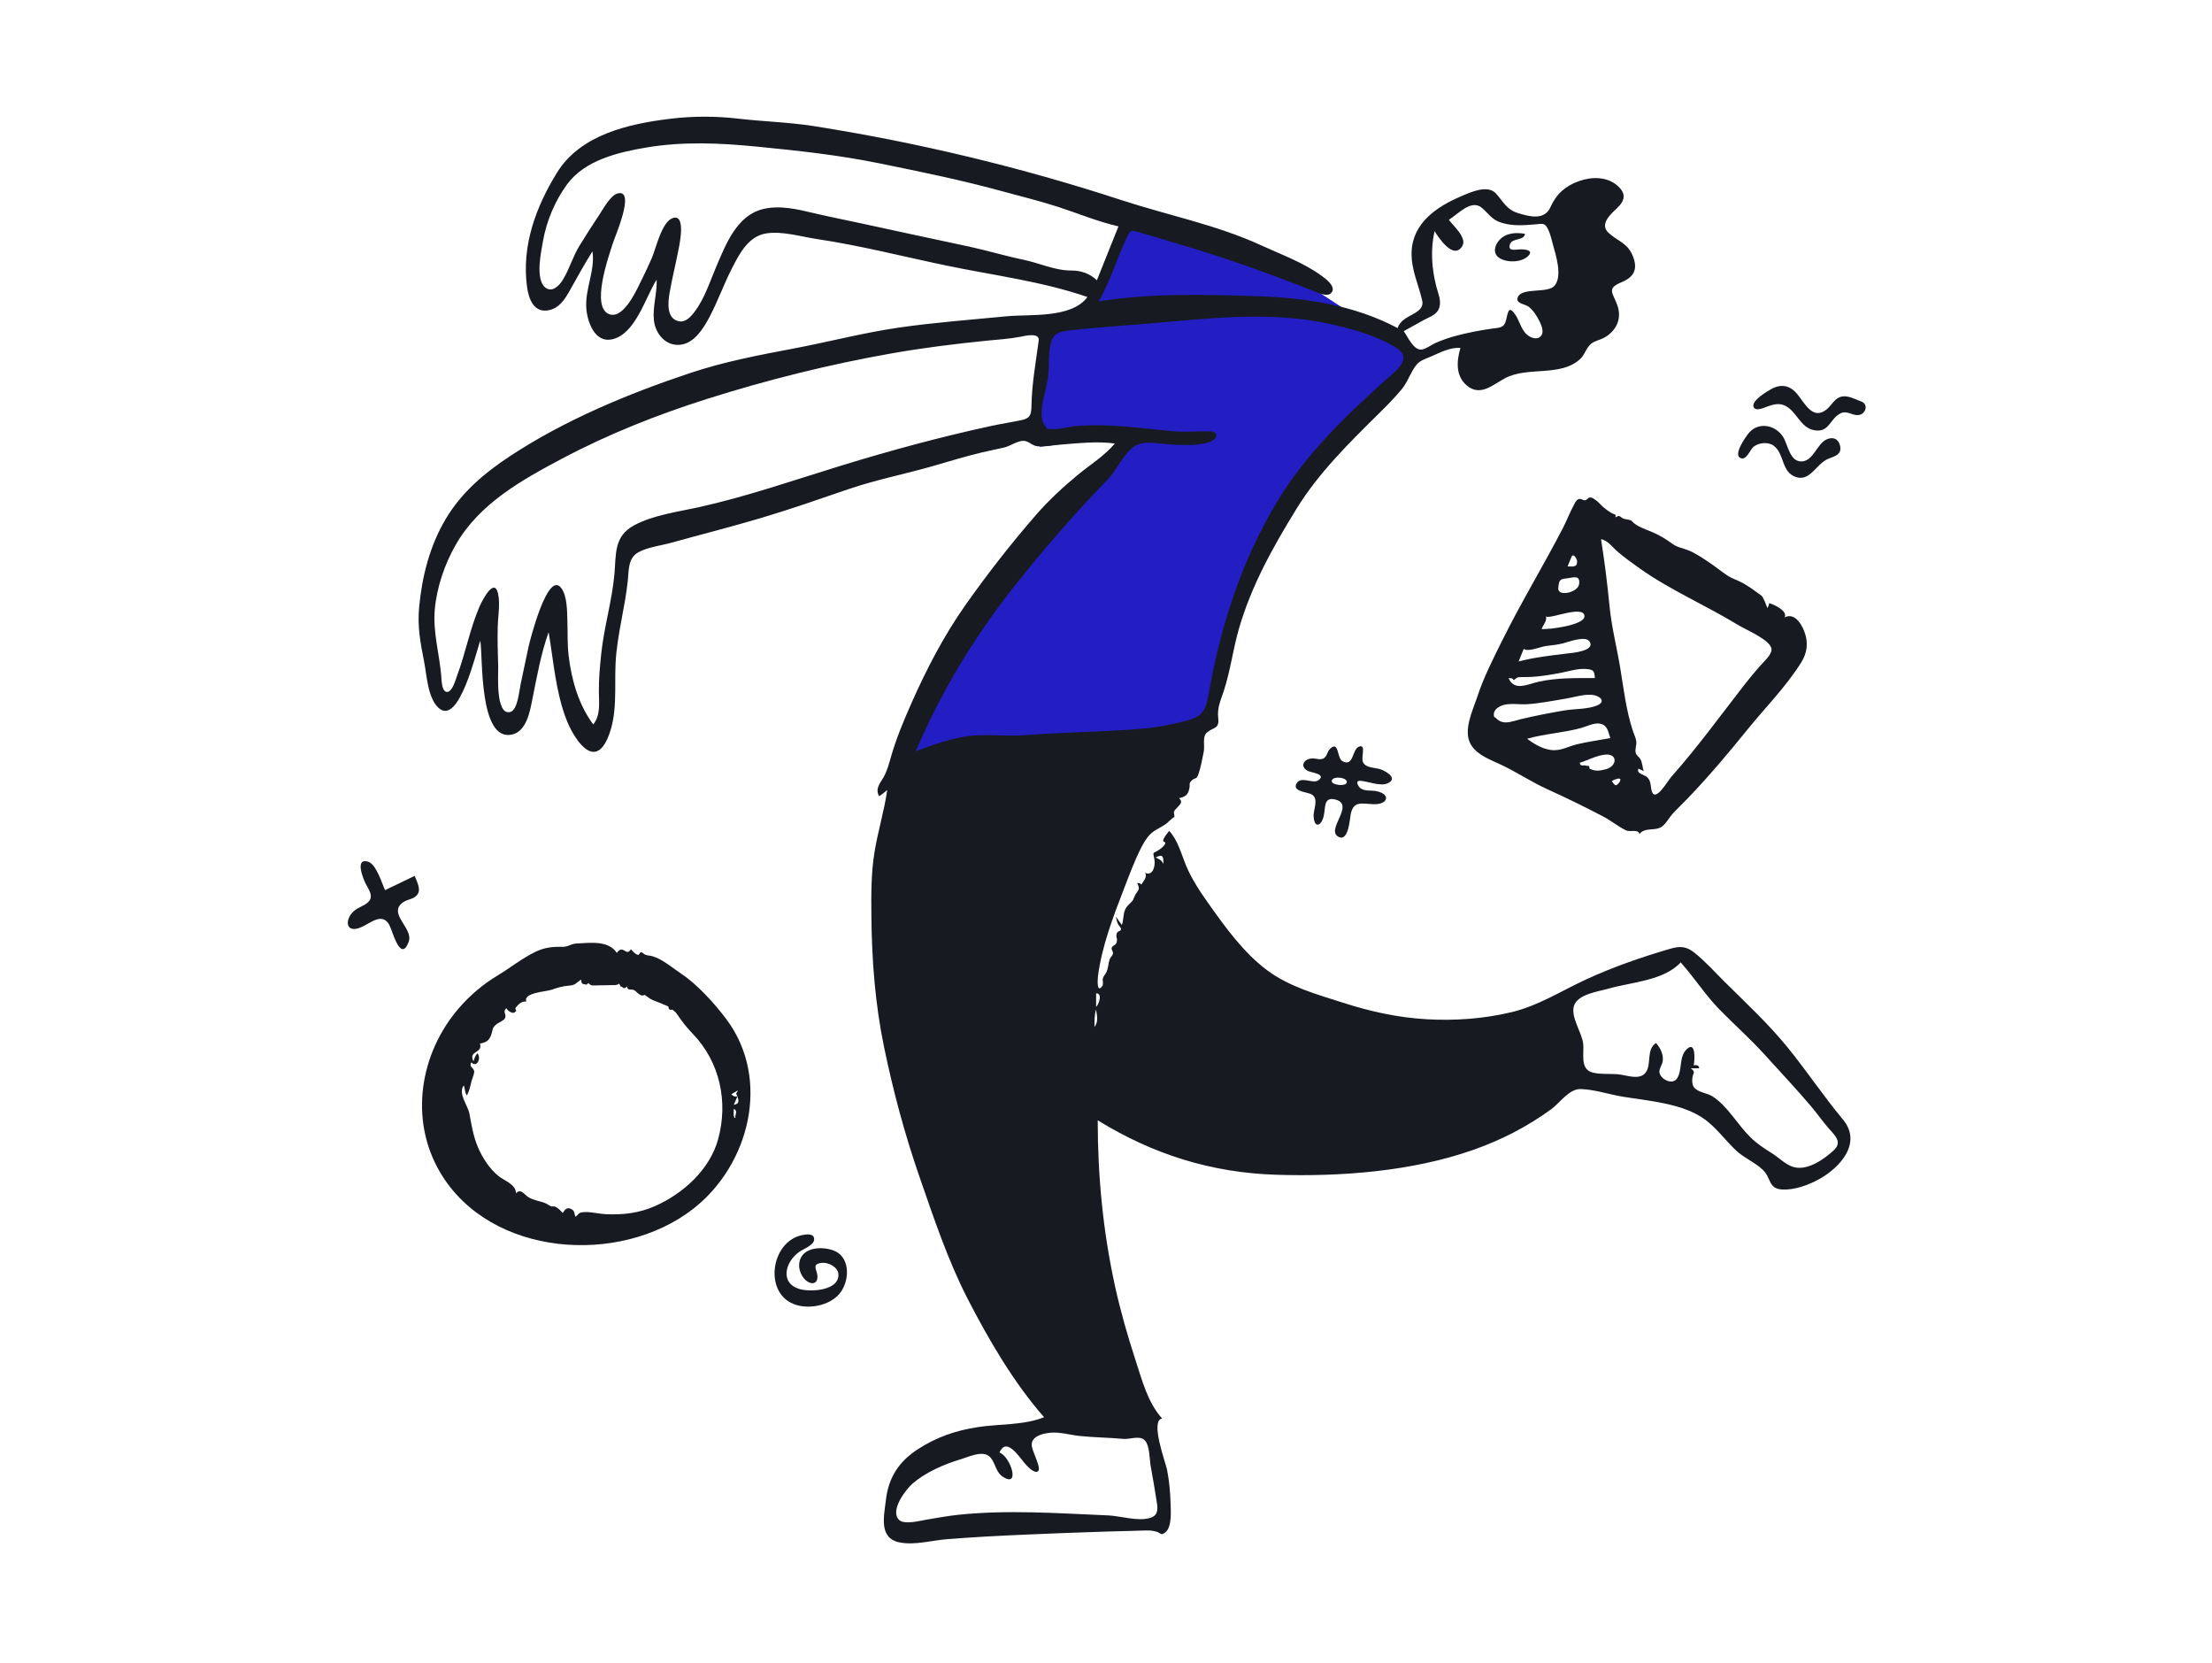 <svg width="350" height="263" viewBox="0 0 350 263" fill="none" xmlns="http://www.w3.org/2000/svg">
<path fill-rule="evenodd" clip-rule="evenodd" d="M179.552 32.388C178.494 35.188 177.437 37.988 176.379 40.788C175.701 42.582 175.024 44.375 174.346 46.169C174.105 46.806 173.972 47.458 173.507 47.9C172.411 48.939 170.444 49.601 169.127 50.333C168.245 50.823 167.363 51.313 166.48 51.803C166.026 52.056 165.017 52.373 164.698 52.793C164.347 53.256 164.513 54.105 164.513 54.744V60.266V70.669C169.07 70.1 173.628 69.53 178.185 68.96C172.113 75.966 166.042 82.972 159.97 89.978C158.474 91.704 156.657 93.366 155.542 95.374C153.17 99.65 150.85 103.957 148.505 108.248C146.321 112.242 144.138 116.236 141.954 120.23L161.597 119.394C166.683 119.178 171.907 119.503 176.807 118.062C180.846 116.874 184.885 115.686 188.925 114.498C189.462 114.339 191.136 114.161 191.516 113.728C191.873 113.323 191.865 111.793 191.966 111.275C193.873 101.476 196.3 90.677 201.864 82.242C205.854 76.195 211.237 70.901 216.167 65.628C218.091 63.57 220.049 61.537 221.905 59.416C222.381 58.873 223.067 58.257 223.382 57.597C223.585 57.171 223.868 56.359 223.742 55.98C223.688 55.816 222.419 55.228 222.237 55.111C220.952 54.285 219.678 53.441 218.401 52.602C214.813 50.243 211.228 47.878 207.619 45.55C204.806 43.735 202 41.811 199.033 40.251C195.957 38.635 192.569 37.497 189.345 36.219C186.086 34.928 182.821 33.652 179.552 32.388Z" fill="#221EC4"/>
<path fill-rule="evenodd" clip-rule="evenodd" d="M290.155 181.953C288.59 183.427 285.74 185.406 283.488 184.506C282.357 184.055 281.39 183.062 280.36 182.422C279.149 181.671 278.011 180.918 276.985 179.916C274.937 177.916 273.387 174.994 270.968 173.428C270.155 172.902 268.569 172.789 268.005 171.948C267.752 171.571 267.728 171 267.775 170.564C267.876 169.625 268.383 169.681 267.536 168.992H268.852C268.877 168.483 268.37 168.441 267.992 168.507C268.167 167.701 268.346 164.549 266.878 165.978C265.605 167.216 266.242 169.27 265.341 170.612C264.651 171.639 262.819 170.807 262.572 169.677C262.461 169.17 263.02 168.377 263.087 167.879C263.233 166.776 262.74 165.821 262.025 164.986C260.454 166.032 261.344 168.197 260.45 169.572C259.64 170.816 257.837 170.235 256.604 170.017C255.126 169.754 253.455 170.02 252.041 169.671C249.905 169.144 250.703 166.637 250.492 165.019C250.265 163.286 248.513 160.88 249.04 159.131C249.605 157.254 252.91 156.848 254.49 156.393C258.1 155.351 263.25 155.151 265.934 152.235C268.069 154.616 269.786 157.342 272.025 159.635C274.444 162.11 277.027 164.396 279.349 166.971C281.765 169.652 284.26 172.28 286.588 175.038C287.605 176.241 288.497 177.538 289.548 178.712C290.482 179.756 291.467 180.717 290.155 181.953ZM182.843 135.649C183.953 135.059 184.094 135.428 184.093 136.644C183.774 136.06 183.457 135.904 182.843 135.649ZM173.437 159.269V157.127C174.506 157.099 173.849 158.931 173.437 159.269ZM173.175 162.458C173.175 161.51 173.15 160.607 173.423 159.684C173.567 160.69 173.841 161.56 173.175 162.458ZM177.774 227.612C178.756 227.704 180.27 227.028 181.096 227.798C181.945 228.59 181.877 230.895 182.078 231.965C182.41 233.733 182.704 235.507 182.984 237.284C183.168 238.449 183.395 239.632 182.078 240.077C180.132 240.736 177.351 239.796 175.322 239.711C171.315 239.542 167.31 239.308 163.299 239.226C159.412 239.148 155.516 239.21 151.646 239.614C149.898 239.797 148.189 240.12 146.459 240.411C145.547 240.566 143.103 241.21 142.279 240.441C140.73 238.994 143.306 235.615 144.414 234.661C146.471 232.89 149.396 231.613 151.974 230.844C153.353 230.433 155.65 229.279 156.736 230.57C157.569 231.56 157.536 232.882 158.729 233.632C161.495 235.37 159.876 230.384 158.148 229.77C159.309 227.054 161.521 230.889 162.438 231.81C162.764 232.138 163.826 233.218 164.287 232.675C164.632 232.268 163.943 230.811 163.815 230.414C163.621 229.812 163.13 228.896 163.271 228.243C163.527 227.061 165.184 226.739 166.177 226.64C167.717 226.488 169.227 226.976 170.75 227.139C173.084 227.389 175.437 227.393 177.774 227.612ZM162.314 116.285C159.274 116.527 156.215 116.063 153.183 116.443C150.314 116.803 147.61 117.857 144.906 118.824C148.927 109.394 154.129 100.809 160.47 92.767C163.627 88.761 167.023 84.783 170.435 80.993C172.023 79.229 173.665 77.524 175.304 75.81C176.766 74.28 177.814 71.683 179.568 70.541C181.066 69.567 183.684 70.262 185.343 70.322C187.22 70.391 189.503 70.561 191.332 69.937C192.658 69.484 193.023 68.277 191.363 68.237C189.406 68.189 187.48 68.393 185.497 68.21C180.359 67.735 175.406 66.955 170.226 67.397C169.039 67.498 167.477 68.004 166.313 67.852C165.475 67.743 166.026 68.164 165.444 67.492C165.221 67.235 164.953 66.63 164.887 66.289C164.516 64.371 165.569 61.63 165.821 59.7C166.054 57.913 165.847 55.949 166.283 54.209C166.681 52.625 167.891 52.414 169.382 52.245C173.461 51.782 177.623 51.535 181.72 51.186C191.071 50.39 200.718 49.188 210.004 51.156C213.358 51.867 217.447 52.966 220.442 54.725C221.379 55.275 222.324 55.923 221.983 57.063C221.63 58.246 219.897 59.495 219.039 60.275C212.695 66.033 206.569 71.907 202.113 79.296C196.43 88.718 193.169 98.894 191.255 109.692C190.844 112.014 190.462 113.23 188.072 113.899C185.506 114.617 183.03 115.083 180.37 115.302C174.356 115.796 168.324 115.806 162.314 116.285ZM164.351 53.887C163.89 57.317 163.266 60.739 163.205 64.196C163.181 65.502 163.058 66.156 161.669 66.447C160.032 66.791 158.368 67.046 156.724 67.402C148.788 69.122 141.001 71.235 133.237 73.612C125.691 75.923 118.27 78.523 110.554 80.236C107.235 80.972 103.352 81.468 100.329 83.099C97.077 84.854 97.505 87.731 97.213 90.891C96.823 95.112 95.571 99.2 95.131 103.421C94.92 105.437 94.729 107.466 94.76 109.495C94.787 111.225 95.035 113.138 93.872 114.593C91.54 111.475 90.434 107.552 89.974 103.73C89.751 101.872 89.839 99.999 89.775 98.132C89.724 96.629 89.757 94.239 88.778 92.984C86.65 90.256 83.883 101.187 83.62 102.354C83.177 104.319 82.812 106.3 82.371 108.265C82.175 109.136 81.925 112.302 80.758 112.617C78.34 113.272 78.87 106.476 78.832 105.442C78.755 103.353 78.704 101.262 78.752 99.172C78.788 97.664 79.08 96.026 78.906 94.517C78.481 90.811 76.397 94.716 75.811 96.095C74.331 99.578 73.661 103.305 72.334 106.844C72.113 107.432 71.594 109.414 70.772 109.451C69.857 109.491 69.865 107.445 69.812 106.847C69.509 103.382 68.484 99.94 68.793 96.439C69.106 92.903 70.345 89.269 72.099 86.194C75.806 79.692 82.502 75.959 88.916 72.558C96.255 68.667 104.004 65.593 111.919 63.089C121.437 60.077 131.21 57.64 141.042 55.906C146.045 55.023 151.124 54.393 156.178 53.887C157.954 53.709 159.73 53.605 161.483 53.267C162.145 53.139 164.532 52.532 164.351 53.887ZM169.464 42.787C166.956 42.807 164.394 41.591 161.951 41.089C159.042 40.49 156.201 39.623 153.298 38.998C147.612 37.774 141.923 36.581 136.243 35.33C133.777 34.787 131.299 34.314 128.842 33.731C126.214 33.106 123.375 32.411 120.685 33.083C116.607 34.102 114.885 38.563 113.388 42.044C112.33 44.503 111.502 47.244 109.853 49.383C109.266 50.146 108.431 51.056 107.366 50.809C105.388 50.35 105.702 47.733 105.954 46.286C106.319 44.187 106.836 42.111 107.25 40.021C107.417 39.178 108.71 33.657 106.402 34.512C104.69 35.146 103.784 39.322 103.136 40.813C102.655 41.922 102.144 43.023 101.604 44.104C100.883 45.546 98.825 50.364 96.547 49.743C93.287 48.854 96.414 40.283 96.969 38.477C97.274 37.485 100.588 29.965 97.791 30.58C96.6 30.842 95.44 33.054 94.832 33.972C93.755 35.598 92.682 37.236 91.668 38.903C90.625 40.617 90.093 42.568 89.058 44.257C88.514 45.146 87.404 46.331 86.319 45.508C84.629 44.226 85.631 39.766 85.927 38.08C86.478 34.944 87.846 31.73 89.722 29.167C92.543 25.316 97.864 24.071 102.339 23.323C108.115 22.357 113.971 22.621 119.771 23.193C126.295 23.836 132.718 24.524 139.148 25.838C145.628 27.163 152.112 28.477 158.492 30.23C161.498 31.055 164.547 31.787 167.51 32.756C170.66 33.786 173.734 35.067 176.972 35.809C175.833 38.651 174.694 41.493 173.555 44.336C172.465 43.258 170.977 42.775 169.464 42.787ZM225.287 50.619C226.286 50.073 227.389 49.815 227.753 48.608C228.076 47.541 227.525 46.332 227.262 45.308C226.526 42.441 226.332 39.471 226.983 36.571C227.606 37.521 229.937 41.177 231.355 38.964C232.21 37.629 229.919 35.708 229.25 34.77C230.717 33.864 232.814 31.433 234.505 32.899C235.598 33.847 236.061 34.759 237.533 35.22C239.321 35.78 241.005 35.651 242.831 35.497C244.109 35.389 244.417 35.218 244.916 36.203C245.308 36.977 245.511 37.934 245.74 38.765C246.191 40.404 247.236 43.631 245.999 45.166C244.915 46.51 240.709 45.358 240.125 47.093C239.806 48.04 241.326 48.073 241.907 48.542C242.627 49.121 243.222 50.044 243.613 50.868C243.902 51.477 244.343 52.484 243.85 53.107C243.169 53.969 241.907 53.316 241.358 52.689C240.629 51.857 240.393 50.719 239.785 49.812C238.669 48.149 238.602 49.472 238.298 50.667C237.983 51.907 237.236 51.822 236.093 51.981C234.087 52.261 232.06 52.656 230.107 53.194C229.106 53.469 228.136 53.82 227.183 54.23C226.569 54.494 225.504 55.294 224.838 55.301C223.603 55.315 222.747 53.25 222.109 52.388C223.168 51.797 224.223 51.2 225.287 50.619ZM291.605 177.091C288.521 173.389 285.85 169.367 282.807 165.632C279.806 161.949 276.333 158.728 272.965 155.391C271.375 153.817 269.852 152.089 268.097 150.694C266.788 149.653 265.781 149.637 264.206 150.098C259.732 151.409 255.176 152.986 250.942 154.941C246.999 156.762 243.408 159.101 239.132 160.116C234.768 161.153 230.23 161.486 225.757 161.229C221.169 160.965 216.841 160.011 212.478 158.607C208.345 157.279 204.037 156.118 200.502 153.484C196.797 150.723 193.935 146.752 191.283 143.017C189.94 141.126 188.607 139.14 187.702 136.997C186.917 135.137 186.404 132.942 184.995 131.426C184.649 131.916 184.219 132.336 184.044 132.911C183.964 133.173 184.435 133.165 184.386 133.373C184.295 133.764 183.774 134.163 183.471 134.376C182.383 135.142 182.377 134.532 182.662 135.964C182.828 136.799 182.514 138.682 181.153 138.066C181.654 138.666 180.858 139.423 180.598 139.918C180.419 139.712 180.197 139.641 179.931 139.703C180.428 140.694 180.134 140.72 179.652 141.507C179.564 141.651 179.252 142.404 179.297 142.341C178.804 143.043 178.234 143.219 177.947 144.094C177.711 144.812 177.771 145.601 177.508 146.318C177.19 145.879 176.872 145.439 176.553 144.999C176.618 145.345 176.748 145.857 176.899 146.171C176.994 146.367 177.402 146.825 177.396 146.932C177.374 147.332 176.875 147.236 176.733 147.581C176.466 148.228 176.852 148.323 176.706 148.954C176.539 149.679 176.092 149.389 175.879 150.007C175.838 150.124 176.153 150.585 176.103 150.838C176.033 151.196 175.709 151.396 175.594 151.714C175.303 152.522 175.409 153.114 175.005 153.89C174.848 154.191 174.62 154.391 174.51 154.733C174.413 155.034 174.621 155.674 174.435 155.943C173.533 157.242 173.66 155.005 173.728 154.45C174.302 149.793 176.143 144.985 177.828 140.632C178.666 138.469 179.481 136.239 180.531 134.167C180.953 133.333 181.441 132.472 182.139 131.833C183.022 131.026 184.275 130.703 185.075 129.801C184.949 129.944 185.942 129.004 185.783 129.313C185.926 129.037 185.677 128.663 185.766 128.395C185.875 128.063 186.083 127.994 186.314 127.703C186.729 127.182 187.222 126.922 186.57 126.257C187.538 126.043 188.001 125.729 188.194 124.693C188.336 123.934 188.05 123.984 188.548 123.478C189.047 122.97 189.3 123.367 189.615 122.487C189.992 121.435 190.241 120.004 190.467 118.903C190.664 117.941 190.186 116.527 190.996 115.848C192.023 114.989 192.941 115.353 192.757 113.624C192.578 111.938 193.102 110.918 193.628 109.323C194.678 106.139 195.084 102.777 196.005 99.555C197.971 92.68 201.443 86.481 205.177 80.429C208.627 74.836 213.45 70.072 218.108 65.483C219.383 64.226 220.645 62.951 221.79 61.573C222.776 60.387 223.227 58.772 224.175 57.645C224.751 56.962 225.823 56.669 226.627 56.306C227.968 55.701 229.566 54.912 231.08 55.035C230.479 57.062 230.283 59.432 232.058 60.953C234.211 62.797 236.163 60.881 238.138 59.829C241.736 57.912 246.883 59.672 250.02 56.798C250.768 56.114 250.976 55.021 251.753 54.382C252.323 53.913 253.134 53.794 253.776 53.445C255.726 52.383 256.672 50.441 255.913 48.295C255.219 46.333 254.141 45.652 256.541 44.658C258.489 43.851 259.23 42.636 258.348 40.472C257.507 38.409 255.967 38.171 254.51 36.821C253.098 35.513 254.72 33.991 255.777 33.01C257.141 31.743 257.402 30.602 255.821 29.285C254.165 27.906 251.801 27.955 249.871 28.637C247.689 29.407 246.251 30.689 245.327 32.765C244.386 34.879 242.055 34.289 240.167 33.7C238.361 33.137 237.891 31.921 236.706 30.612C235.387 29.157 232.699 30.401 231.144 31.067C227.313 32.704 223.506 35.288 223.354 39.865C223.264 42.594 224.418 44.914 225.018 47.476C225.567 49.818 221.804 49.634 221.152 51.9C214.199 48.219 206.457 47.093 198.685 46.843C190.425 46.576 182.045 46.362 173.856 47.665C175.757 44.353 176.761 40.721 178.415 37.319C178.891 36.339 179.096 36.423 180.146 36.719C182.165 37.287 184.168 37.923 186.182 38.509C193.54 40.648 200.754 43.225 207.869 46.048C208.56 46.322 210.104 47.084 210.71 46.255C211.41 45.3 209.792 44.122 209.137 43.642C206.272 41.54 202.722 40.264 199.513 38.79C192.499 35.567 184.731 34.037 177.412 31.644C161.611 26.475 145.264 22.55 128.843 19.958C124.836 19.325 120.786 19.232 116.762 18.763C113.197 18.347 109.625 18.356 106.061 18.786C99.477 19.58 91.844 21.293 88.126 27.32C84.769 32.761 82.528 38.879 83.385 45.333C83.642 47.272 84.463 49.568 86.855 49.068C88.515 48.721 89.396 47.312 90.166 45.935C91.331 43.857 92.48 41.778 93.742 39.755C94.21 42.788 92.509 45.771 92.777 48.861C92.959 50.958 94.117 54.271 96.84 53.678C100.571 52.864 102.107 47.035 103.901 44.238C103.992 46.392 103.237 48.515 103.468 50.674C103.696 52.806 105.362 54.819 107.702 54.527C109.91 54.252 111.344 51.887 112.282 50.106C113.586 47.629 114.523 44.972 115.798 42.478C116.992 40.14 118.407 37.357 121.258 36.918C123.803 36.526 126.719 37.434 129.232 37.808C136.205 38.847 143.036 40.616 149.933 42.046C157.327 43.578 164.895 44.509 172.062 46.981C169.542 50.411 162.948 49.67 159.194 50.038C153.522 50.594 147.777 51.013 142.136 51.834C136.566 52.645 131.112 54.084 125.584 55.129C120.086 56.169 114.598 57.21 109.278 58.982C99.4 62.273 89.358 66.439 80.655 72.181C76.606 74.853 73.008 77.907 70.507 82.125C67.99 86.369 66.78 91.168 66.319 96.05C66.032 99.09 66.519 101.721 67.108 104.679C67.535 106.821 67.673 110.408 69.391 111.976C72.669 114.97 75.391 102.827 75.996 101.36C76.432 103.764 75.719 117.304 80.979 116.203C83.326 115.712 83.859 112.49 84.248 110.549C84.958 107.011 85.594 103.402 86.809 99.995C87.589 104.586 87.914 109.369 89.594 113.754C90.709 116.666 93.892 121.833 96.112 116.848C97.776 113.109 97.205 108.818 97.405 104.848C97.626 100.449 98.889 96.206 99.336 91.85C99.509 90.163 99.352 88.261 101.048 87.34C102.503 86.55 104.632 86.293 106.222 85.851C110.929 84.544 115.667 83.343 120.353 81.956C125.04 80.568 129.663 78.947 134.288 77.365C138.711 75.852 143.227 74.992 147.704 73.696C150.249 72.959 152.764 72.188 155.345 71.573C156.546 71.287 157.761 71.064 158.96 70.768C159.848 70.548 161.018 69.72 161.932 69.735C162.872 69.75 163.225 70.546 164.303 70.608C165.463 70.675 166.643 70.419 167.797 70.331C170.608 70.115 173.597 69.767 176.401 70.156C174.716 72.156 172.439 73.538 170.443 75.194C168.142 77.105 165.915 79.167 163.949 81.423C159.994 85.962 156.256 90.76 152.783 95.677C149.357 100.529 146.599 105.837 144.201 111.261C143.006 113.963 141.846 116.725 141.02 119.566C140.681 120.733 140.404 121.904 139.792 122.965C139.231 123.939 138.439 124.778 139.103 125.953C139.56 125.667 139.971 125.312 140.384 124.968C139.906 128.332 138.876 131.586 138.346 134.939C137.824 138.243 137.845 141.641 137.879 144.977C137.95 151.965 138.469 158.794 139.887 165.648C141.32 172.579 143.162 179.457 145.484 186.143C147.719 192.58 149.963 199.331 153.083 205.398C156.415 211.879 160.38 218.692 165.204 224.178C162.053 225.468 158.043 225.227 154.706 225.747C151.218 226.29 148.201 227.316 145.229 229.246C142.222 231.199 140.59 233.713 140.174 237.274C139.879 239.808 139.001 243.317 142.326 243.983C144.718 244.462 147.391 243.676 149.788 243.481C153.979 243.141 158.177 242.929 162.378 242.746C166.569 242.563 170.76 242.402 174.951 242.272C176.923 242.211 178.895 242.18 180.866 242.109C181.749 242.078 182.285 242.064 183.077 242.32C183.703 242.522 183.657 242.941 184.354 242.423C185.479 241.586 185.247 238.949 185.216 237.79C185.168 236.001 184.999 234.191 184.65 232.435C184.442 231.392 181.928 224.668 183.883 224.385C181.612 221.889 180.705 218.325 179.685 215.197C178.406 211.278 177.284 207.37 176.403 203.339C174.522 194.729 173.69 186.025 173.69 177.215C182.412 182.591 191.64 185.503 201.913 185.828C212.127 186.151 223.348 185.312 233.046 181.914C237.538 180.341 241.56 178.274 245.411 175.49C246.791 174.492 248.27 172.232 250.081 172.271C252.243 172.318 254.664 173.136 256.811 173.486C260.917 174.155 266.275 174.533 269.752 177.072C271.64 178.452 272.993 180.383 274.678 181.972C275.96 183.181 277.655 183.838 278.927 185.047C280.299 186.352 279.754 188.056 282.03 188.162C283.976 188.252 286.109 187.469 287.787 186.55C291.134 184.717 294.699 180.805 291.605 177.091Z" fill="#181A22"/>
<path fill-rule="evenodd" clip-rule="evenodd" d="M259.43 89.903C264.329 93.383 269.948 95.76 275.067 98.894C276.349 99.679 280.341 101.307 280.302 102.762C280.28 103.613 279.08 104.68 278.555 105.269C277.655 106.279 276.808 107.3 275.978 108.368C272.176 113.261 268.596 118.2 264.476 122.847C263.856 123.546 261.987 126.884 261.384 125.226C261.11 124.475 261.336 123.63 260.623 122.929C260.256 122.568 258.839 122.37 259.252 121.595C259.527 121.719 259.802 121.843 260.078 121.967C259.864 121.348 259.88 120.67 259.559 120.085C259.36 119.722 258.97 119.55 258.835 119.141C258.649 118.576 258.965 117.919 258.912 117.336C258.86 116.755 258.559 116.206 258.379 115.657C257.313 112.408 256.931 109.131 256.385 105.778C255.845 102.461 255.004 99.247 254.673 95.892C254.324 92.349 253.897 88.812 253.326 85.297C254.345 85.44 255.127 86.546 255.847 87.172C256.979 88.155 258.209 89.036 259.43 89.903ZM255.589 124.208C255.356 124.025 255.173 123.799 255.041 123.532C257.442 122.343 255.993 124.372 255.589 124.208ZM254.129 121.672C253.083 121.96 252.331 122.018 251.524 121.588C251.447 121.547 251.535 121.232 251.397 121.168C251.277 121.112 251.092 121.181 250.989 121.128C250.638 120.95 250.022 121.341 249.963 120.657C251.298 120.248 252.612 119.494 254.022 119.367C255.982 119.19 255.891 121.186 254.129 121.672ZM249.544 117.727C248.116 118.061 246.939 118.841 245.422 118.637C243.998 118.447 242.76 117.708 241.637 116.857C244.447 116.061 247.394 115.918 250.203 115.148C251.117 114.897 252.318 114.237 253.304 114.503C254.399 114.799 254.468 115.824 254.796 116.758C253.044 117.073 251.278 117.322 249.544 117.727ZM240.612 113.768C239.24 114.096 237.838 114.812 236.691 113.575C236.505 113.376 236.343 113.575 236.365 112.96C236.388 112.312 236.977 111.894 237.483 111.666C238.673 111.129 240.341 111.476 241.605 111.397C243.622 111.272 245.674 110.853 247.668 110.53C249.049 110.307 250.475 109.811 251.887 109.909C252.976 109.985 254.291 110.913 252.703 111.591C251.257 112.208 249.088 112.113 247.522 112.381C245.206 112.776 242.898 113.222 240.612 113.768ZM239.272 107.313C239.361 107.404 239.45 107.495 239.539 107.585C239.524 107.582 240.065 107.144 240.208 107.131C240.903 107.071 241.603 107.119 242.3 107.079C243.905 106.989 245.522 106.709 247.099 106.401C248.383 106.15 249.691 105.718 251.013 105.826C252.157 105.92 252.277 106.154 252.352 107.259C249.431 107.259 246.422 107.197 243.552 107.815C241.683 108.218 239.623 109.416 238.687 107.256C238.882 107.275 239.077 107.294 239.272 107.313ZM241.098 102.638C241.822 103.19 243.797 102.272 244.665 102.181C245.608 102.081 246.495 101.977 247.408 101.742C248.218 101.534 250.899 100.493 251.52 101.488C252.472 103.014 248.615 103.294 248.004 103.369C245.439 103.686 242.778 103.967 240.283 104.64C240.555 103.973 240.826 103.305 241.098 102.638ZM244.616 97.457C244.803 98.162 250.603 95.563 250.708 97.452C250.79 98.901 244.97 99.623 243.924 99.495C244.169 98.828 244.821 98.231 244.616 97.457ZM246.563 93.025C246.687 91.602 246.877 91.611 248.018 91.477C248.888 91.374 250.083 90.864 249.857 92.415C249.663 93.742 246.439 94.46 246.563 93.025ZM248.636 88.131C248.911 87.368 249.528 88.395 249.541 88.784C249.576 89.817 248.792 89.593 248.038 89.593C248.248 89.111 248.448 88.623 248.636 88.131ZM258.182 82.399C258.028 82.214 257.164 82.143 256.919 82.053C256.314 81.832 256.4 81.36 255.627 81.826C255.588 81.787 255.662 81.437 255.62 81.421C255.599 81.412 255.057 81.208 254.881 81.095C254.456 80.823 254.073 80.557 253.683 80.215C253.268 79.853 252.852 79.326 252.378 79.037C252.178 78.916 252.015 78.743 251.774 78.706C251.149 78.61 251.328 79.045 250.781 79.132C250.445 79.185 250.2 78.792 249.759 78.961C249.379 79.108 249.158 79.641 248.989 79.959C248.372 81.114 247.897 82.358 247.294 83.526C244.209 89.498 240.702 95.244 237.714 101.272C236.274 104.176 234.773 107.1 233.759 110.186C233.029 112.412 231.38 115.663 232.799 117.887C233.831 119.504 235.897 120.203 237.545 120.984C240.026 122.16 242.312 123.696 244.82 124.836C247.81 126.196 250.714 127.617 253.629 129.135C254.872 129.783 255.994 130.715 257.233 131.328C257.991 131.703 259.161 131.063 259.408 131.923C260.358 130.773 261.895 131.54 262.994 130.73C263.64 130.253 264.113 129.314 264.652 128.728C265.46 127.848 266.338 127.032 267.163 126.167C270.438 122.734 273.462 119.158 276.441 115.47C279.287 111.949 282.612 108.622 285.016 104.767C285.97 103.237 286.143 101.632 285.513 99.942C285.053 98.708 283.945 96.846 282.362 97.663C282.962 96.666 280.647 95.602 279.945 95.407C279.934 95.404 279.796 96.17 279.6 96.151C279.67 96.157 279.011 94.454 278.722 94.236C277.864 93.586 276.819 92.828 275.882 92.293C275.023 91.803 274.116 91.56 273.284 91.011C272.275 90.346 271.349 89.557 270.336 88.896C269.358 88.258 268.268 87.504 267.187 87.066C266.25 86.685 265.408 86.611 264.565 85.987C263.522 85.216 262.612 84.693 261.409 84.161C260.368 83.701 258.926 83.3 258.182 82.399Z" fill="#181A22"/>
<path fill-rule="evenodd" clip-rule="evenodd" d="M116.111 174.768C116.303 174.318 116.494 173.869 116.685 173.42C116.921 174.203 116.988 174.593 116.111 174.768ZM116.366 176.844C115.951 176.918 116.115 175.617 116.115 175.391C116.831 175.796 116.238 176.282 116.366 176.844ZM115.72 173.092C116.073 172.883 116.427 172.674 116.78 172.466C116.288 173.377 116.481 172.808 116.684 173.417C116.313 173.523 115.952 173.399 115.72 173.092ZM113.625 180.219C112.3 185.026 108.092 188.816 103.648 190.78C101.094 191.908 98.583 192.19 95.825 192.065C94.762 192.016 93.51 191.67 92.486 191.735C91.698 191.784 91.734 191.818 91.081 192.486C90.792 191.954 91.001 191.581 90.422 191.271C89.699 190.885 89.399 191.334 89.04 191.869C88.571 191.383 88.379 191.129 87.771 190.84C87.79 190.849 87.189 190.827 87.213 190.834C87.105 190.801 86.451 190.38 86.246 190.304C85.406 189.988 84.435 189.859 83.659 189.407C82.981 189.012 82.423 187.903 81.647 188.755C81.646 187.332 79.729 186.742 78.831 185.996C77.427 184.831 76.31 183.107 75.61 181.438C74.864 179.659 74.615 177.954 74.265 176.12C74.021 174.839 72.423 172.987 73.383 171.695C73.611 172.237 73.504 172.792 73.884 173.283C74.225 172.625 74.413 171.888 74.568 171.167C74.644 170.814 75.084 169.778 75.034 169.47C74.932 168.84 74.153 168.806 74.585 168.035C75.481 169.01 76.204 167.297 75.527 166.615C75.193 166.992 75.07 167.42 74.916 167.887C74.035 166.108 76.474 166.681 75.94 165.075C76.83 164.904 77.342 164.68 77.68 163.8C78.056 162.822 77.779 162.608 78.634 161.962C78.928 161.74 79.759 161.42 79.911 161.054C80.206 160.348 79.457 160.138 80.113 159.476C80.334 159.865 81.198 160.634 81.67 159.902C81.765 159.756 81.367 159.653 81.656 159.316C82.085 158.819 82.564 158.331 83.288 158.435C82.715 157.001 86.379 156.888 87.318 156.549C88.259 156.211 89.057 155.988 90.054 155.91C91.05 155.831 91.1 155.539 91.944 154.939C92.015 155.797 92.222 155.609 92.832 155.76C92.978 155.509 93.129 155.48 93.282 155.675C93.436 155.821 93.623 155.889 93.844 155.881C94.179 155.899 94.559 155.855 94.91 155.862C95.734 155.878 96.584 155.809 97.392 155.827C97.601 155.792 97.796 155.72 97.978 155.609C98.054 155.753 98.131 155.897 98.207 156.041C98.635 156.094 98.668 156.631 99.195 156.044C99.351 156.79 99.798 156.402 100.271 156.604C100.703 156.789 100.772 157.084 101.17 157.29C101.432 157.503 101.712 157.531 102.012 157.375C102.298 157.587 102.588 157.792 102.881 157.991C103.423 158.297 104.062 158.485 104.632 158.726C105.012 158.883 105.39 159.046 105.764 159.215C105.775 159.667 105.978 159.826 106.372 159.693C106.727 159.991 106.827 159.979 107.173 160.486C107.955 161.635 108.649 162.527 109.636 163.554C113.93 168.018 115.249 174.329 113.625 180.219ZM114.943 161.238C113.004 158.642 110.261 155.67 107.795 154.03C106.546 153.199 104.792 151.707 103.264 151.268C102.901 151.163 102.526 151.157 102.17 151.047C101.895 150.963 101.745 150.68 101.432 150.63C101.212 150.594 101.188 151.085 100.955 151.04C100.467 150.945 100.158 150.461 99.814 150.159C99.075 151.433 98.674 149.29 97.588 150.731C96.296 148.705 93.261 149.148 91.198 149.25C90.586 149.28 90.299 149.498 89.756 149.659C89.251 149.809 89.201 149.771 88.65 149.766C87.277 149.756 86.058 149.929 84.789 150.531C82.657 151.544 80.7 153.122 78.675 154.343C76.411 155.707 74.371 157.443 72.64 159.438C66.38 166.652 64.706 177.182 69.697 185.545C77.625 198.828 98.075 200.247 109.663 191.235C118.616 184.271 122.023 170.717 114.943 161.238Z" fill="#181A22"/>
<path fill-rule="evenodd" clip-rule="evenodd" d="M213.069 123.859C212.846 124.39 210.769 124.212 210.723 123.586C210.655 122.651 213.455 122.937 213.069 123.859ZM215.276 123.512C216.453 123.608 218.388 124.408 219.523 123.924C221.255 123.187 219.436 122.055 218.507 121.716C217.561 121.372 216.153 121.555 215.667 120.567C215.301 119.823 216.205 117.748 215.084 118.081C213.908 118.431 214.25 121.404 212.404 120.402C211.523 119.924 211.882 117.011 210.408 118.499C210.004 118.907 209.969 119.654 209.434 119.958C208.889 120.268 208.204 119.945 207.628 119.972C206.104 120.043 205.618 121.469 207.163 122.035C207.735 122.244 209.89 122.5 208.584 123.435C207.762 124.023 205.934 122.788 205.228 123.813C204.257 125.22 206.858 125.252 207.556 125.673C208.74 126.386 207.762 128.052 207.857 129.238C208.001 131.05 209.054 130.671 209.437 129.137C209.761 127.836 209.359 125.963 211.321 126.48C214.515 127.323 209.544 131.378 211.884 132.416C213.376 133.077 213.587 129.5 213.703 128.885C214.132 126.611 215.409 127.142 217.344 127.211C219.604 127.293 220.149 125.621 217.756 125.142C216.992 124.989 215.942 125.183 215.279 124.696C214.887 124.409 214.347 123.437 215.276 123.512Z" fill="#181A22"/>
<path fill-rule="evenodd" clip-rule="evenodd" d="M131.835 197.783C130.006 197.128 126.946 197.269 126.493 199.631C126.304 200.62 126.673 201.666 127.356 202.385C128.148 203.218 129.409 203.295 129.342 201.844C129.295 200.84 128.339 199.968 130.019 199.766C131.064 199.64 132.61 200.422 132.662 201.577C132.78 204.179 128.275 204.383 126.615 203.933C123.32 203.04 124.215 199.589 126.478 198.014C127.062 197.607 128.739 196.98 128.816 196.135C128.918 195.014 127.531 195.243 126.852 195.39C121.857 196.478 120.769 204.845 125.988 206.422C128.358 207.138 131.695 206.399 133.124 204.253C134.463 202.24 134.481 198.73 131.835 197.783Z" fill="#181A22"/>
<path fill-rule="evenodd" clip-rule="evenodd" d="M65.61 138.551C64.049 139.302 62.488 140.054 60.927 140.806C60.41 139.701 59.538 136.684 58.23 136.299C56.11 135.675 57.46 138.964 57.825 139.716C58.126 140.333 58.823 141.291 58.654 142.027C58.427 143.019 57.027 143.37 56.295 143.882C54.482 145.148 54.497 147.809 57.122 146.681C58.607 146.043 60.446 144.274 61.585 146.283C62.111 147.21 63.356 152.389 64.657 149.002C65.462 146.905 61.588 144.726 63.498 142.952C64.112 142.382 64.832 142.333 65.447 142.005C66.93 141.213 66.094 139.748 65.61 138.551Z" fill="#181A22"/>
<path fill-rule="evenodd" clip-rule="evenodd" d="M294.507 63.513C293.576 63.172 292.425 62.508 291.39 62.734C290.291 62.975 289.848 64.076 289.048 64.738C286.875 66.538 285.609 63.855 284.415 62.385C283.287 60.996 281.911 60.66 280.319 61.513C279.685 61.853 277.014 63.411 277.48 64.409C277.815 65.128 279.135 64.483 279.585 64.326C280.562 63.986 281.469 63.688 282.469 64.184C284.344 65.114 284.83 67.663 287.098 68.061C289.444 68.472 289.521 66.24 291.194 65.4C292.316 64.837 293.098 65.834 294.181 65.635C295.212 65.446 295.689 63.945 294.507 63.513Z" fill="#181A22"/>
<path fill-rule="evenodd" clip-rule="evenodd" d="M275.572 72.508C276.401 72.688 276.943 71.079 277.462 70.671C278.323 69.995 279.816 69.858 280.693 70.539C282.406 71.868 281.816 74.737 284.255 75.485C286.434 76.153 287.461 73.283 289.296 72.568C290.363 72.152 291.534 71.88 291.117 70.389C290.83 69.358 289.983 69.093 289.062 69.489C287.479 70.169 286.942 72.94 285.066 72.99C283.125 73.041 282.914 70.243 282.081 69.024C280.811 67.166 278.199 66.717 276.715 68.494C276.267 69.03 273.992 72.166 275.572 72.508Z" fill="#181A22"/>
<path fill-rule="evenodd" clip-rule="evenodd" d="M237.203 40.785C238.357 41.575 240.656 41.548 241.719 40.568C242.801 39.572 241.357 39.419 240.476 39.449C239.798 39.473 238.529 39.809 238.915 38.638C239.258 37.599 241.143 38.128 241.3 36.988C239.882 36.734 238.32 36.825 237.271 37.94C236.512 38.746 236.123 40.046 237.203 40.785Z" fill="#181A22"/>
</svg>
